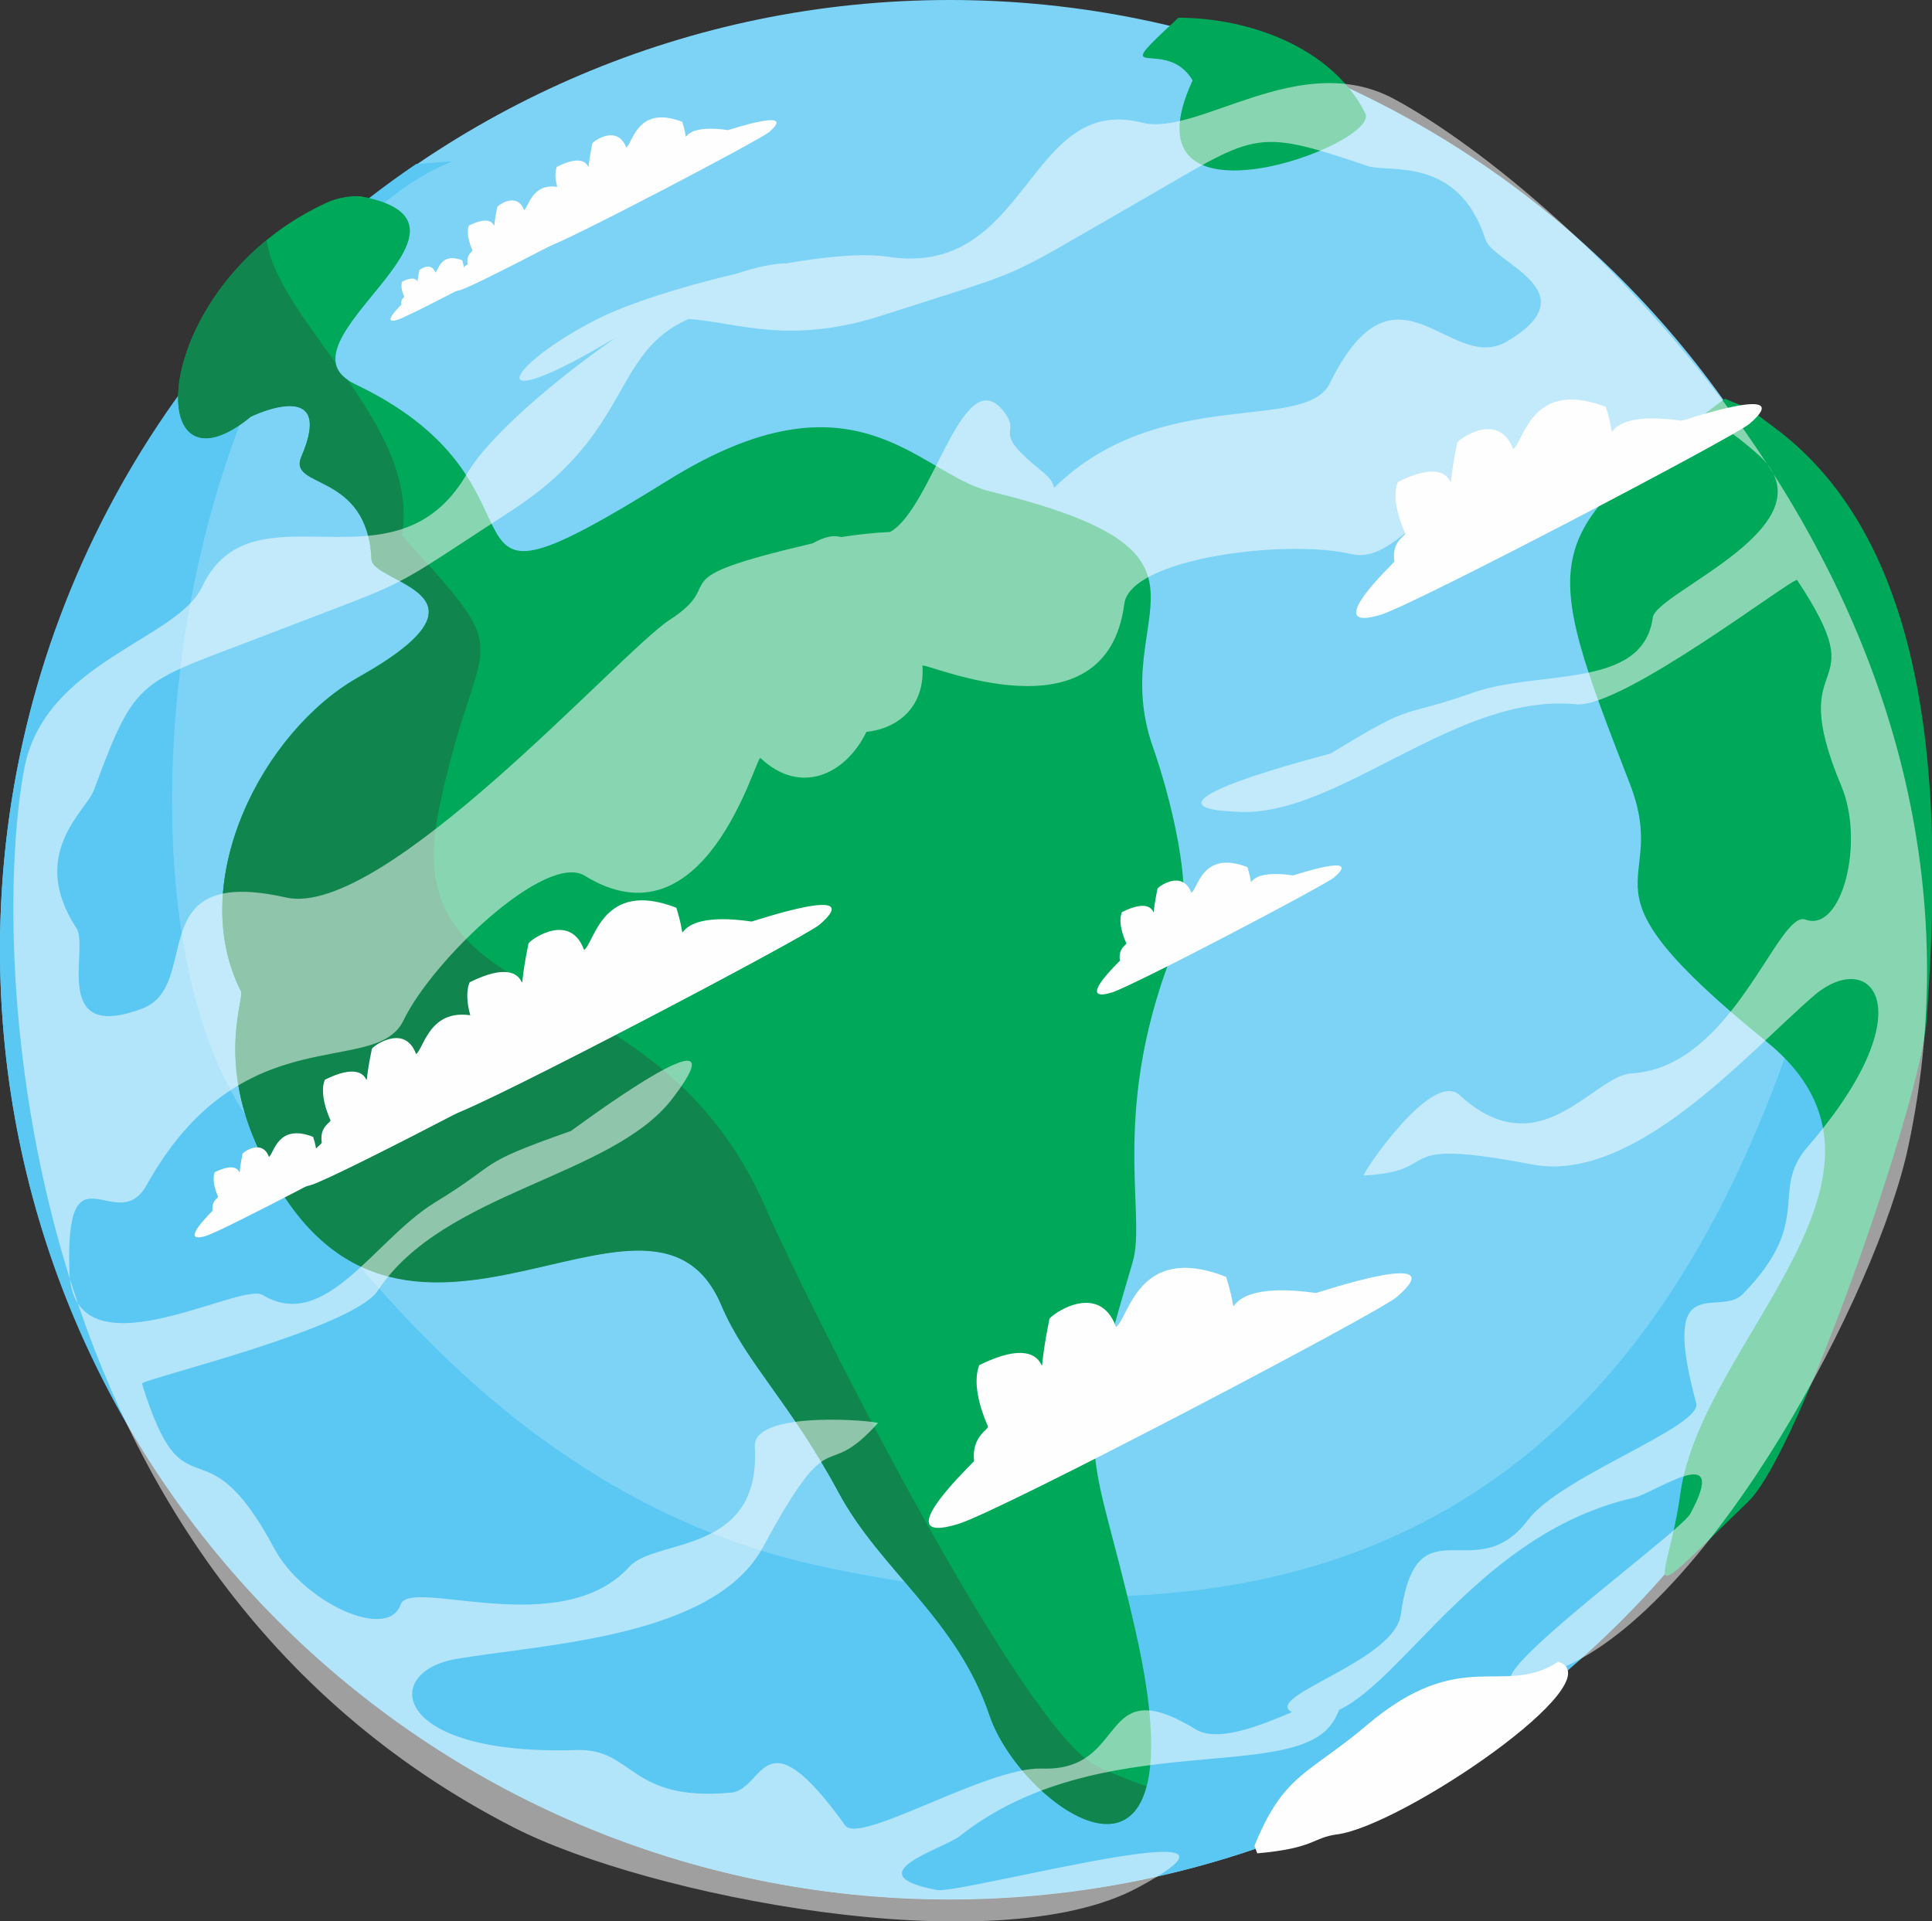 <?xml version="1.0" encoding="utf-8"?>
<!-- Generator: Adobe Illustrator 16.0.3, SVG Export Plug-In . SVG Version: 6.00 Build 0)  -->
<!DOCTYPE svg PUBLIC "-//W3C//DTD SVG 1.1//EN" "http://www.w3.org/Graphics/SVG/1.1/DTD/svg11.dtd">
<svg version="1.1" id="Calque_1" xmlns="http://www.w3.org/2000/svg" xmlns:xlink="http://www.w3.org/1999/xlink" x="0px" y="0px"
	 width="489.9px" height="487.2px" viewBox="0 0 489.9 487.2" enable-background="new 0 0 489.9 487.2" xml:space="preserve">
<rect x="0" y="0" width="489.9" height="487.2" fill="#333333" stroke="none"/>
<path fill-rule="evenodd" clip-rule="evenodd" fill="#7DD3F6" d="M240.8,481.7c132.6,0,240.8-108.2,240.8-240.8
	C481.7,108.2,373.5,0,240.8,0C108.2,0,0,108.2,0,240.8C0,373.5,108.2,481.7,240.8,481.7z"/>
<path fill-rule="evenodd" clip-rule="evenodd" fill="#5BC8F3" d="M474.8,183.7c4.5,18.3,6.8,37.4,6.8,57.1
	c0,133-107.8,240.8-240.8,240.8C107.8,481.7,0,373.8,0,240.8C0,158,41.8,84.9,105.5,41.6l9.2-0.7C47.7,68.3,23.1,225.6,62.5,283.1
	c35.6,52,80.4,100.6,147.5,114.5c160,33.1,230.8-48.4,261.3-197.9C472.4,194.2,473.5,188.8,474.8,183.7z"/>
<path fill-rule="evenodd" clip-rule="evenodd" fill="#00A859" d="M83.5,51.1C38,71.4,35.2,129,63.6,105.6
	c0.3-0.2,21.7-10.4,12.8,10.2c-3.5,8.2,16.8,3.6,17.8,26c0.3,6.2,34.6,8.6-3.3,29.9c-24.3,13.7-43.9,51.9-29.8,79.6
	c0.9,1.8-5.7,16.5,3.6,38.1c33.2,77.3,99.9-1.7,118.2,41.5c6.2,14.6,17.3,24.4,29.8,47.6c10.6,19.7,30,32,38.2,56.4
	c7.9,23.7,54.8,56.7,37-21.5c-11.1-48.9-16.2-41.1-0.7-93.3c3.7-12.3-6.3-39,11.4-81.7c4.9-11.9-2.5-38.3-6.2-48.8
	c-12.3-34.6,24.4-48.9-41.4-65c-18.1-4.4-33.9-32.5-81.6-2.8C103.1,163,145.9,124,90,97.4C68.1,87,128.2,57.2,92.1,49.9
	C89.5,49.4,85.7,50.2,83.5,51.1z"/>
<path fill-rule="evenodd" clip-rule="evenodd" fill="#10854D" d="M67.6,60.9c-29.8,24.4-28.7,65-4,44.8c0.3-0.2,21.7-10.4,12.8,10.2
	c-3.5,8.2,16.8,3.6,17.8,26c0.3,6.2,34.6,8.6-3.3,29.9c-24.3,13.7-43.9,51.9-29.8,79.6c0.9,1.8-5.7,16.5,3.6,38.1
	c33.2,77.3,99.9-1.7,118.2,41.5c6.2,14.6,17.3,24.4,29.8,47.6c10.6,19.7,30,32,38.2,56.4c6,17.8,33.9,40.9,39.8,18
	c-6.2-2.2-12.5-4.8-14.7-6.4c-20.6-15.4-71.3-116.1-81.8-140.2c-28.1-64.4-93.9-46.9-83-100.7c9.8-48,21.6-36.1-9.3-69.9
	c2.4-13.8-5.1-27-13.7-39.4c-1.9-1.3-2.9-2.8-3.2-4.5C77.1,80.8,68.9,70.3,67.6,60.9z"/>
<path fill-rule="evenodd" clip-rule="evenodd" fill="#FEFEFE" d="M318.1,468.1c7.4-18.4,13.9-18.2,28.6-30.7
	c24-20.3,34.6-6.9,48.4-16c14.8,4.7-39.6,41.7-56.1,43.8c-6.2,0.8-5.5,3.5-20.2,4.8L318.1,468.1z"/>
<path fill-rule="evenodd" clip-rule="evenodd" fill="#00A859" d="M437.4,101.1c-47.5,35.3-47.1,38.5-24.1,97.7
	c10.8,27.9-16.8,23.6,34.7,65.4c41.3,33.6-16.5,75.6-21.9,114.5c-3.3,23.8-12.5,30.9,17.3,2c12.9-12.5,43.6-101.6,45.1-121.6
	c3.6-49.4,4.3-118.5-38.2-150.4C441.4,102.1,445.9,104.8,437.4,101.1z"/>
<path fill-rule="evenodd" clip-rule="evenodd" fill="#00A859" d="M298.8,4.5c-19,17.6-3.1,4.3,3.6,15.9
	c-18.7,40.6,47.9,16.3,43.8,8.3C337.6,11.8,316.4,4.5,298.8,4.5z"/>
<path opacity="0.53" fill-rule="evenodd" clip-rule="evenodd" fill="#FEFEFE" d="M6.2,194.7c5.2-26.8,38.7-32.5,45-45.8
	c12.8-27.3,48.8,2.8,67.1-28.6c5.7-9.8,22.7-24.2,38-34.8c-35.3,21.2-28.5,7.5-5-4.5c7.2-3.7,20.9-8.2,35.1-11.5
	c5.8-1.9,10.5-2.8,12.9-2.7c10.2-1.8,19.6-2.6,25.8-1.7c35.9,5.6,35.2-41.4,64.5-34c14.3,3.6,39.9-18.9,63.9-6
	c41.4,22.2,160.2,125.3,130.4,265.6c-7.8,36.9-49.9,116.4-87.9,132.3c-41.6,17.4,29.6-33.6,32.6-39.1c10.3-19-9-5.3-14.2-4.1
	c-38.3,8.6-58,45.8-74.8,53.8c-0.3,0.7-0.7,1.6-1.3,2.6c-9.5,16.7-59.3,1.3-94.9,29.4c-4.2,3.3-27,9.7-5.8,13.7
	c6.1,1.1,90.5-21.9,50.9-0.6c-36.3,19.5-124.5,2-158.1-15.2C2.4,398.1-2.7,240.8,6.2,194.7L6.2,194.7z M174.6,80.9
	c-19.6,8.6-14.2,28.6-44.6,48.4c-33.6,21.9-23.9,16.8-61.4,31.3c-33.6,13-33.9,10.3-44.8,39.8c-1.9,5.2-16.8,16.1-4.4,35
	c3.3,5.1-6.7,29.1,16.6,20.4c15.7-5.9-0.7-36.6,36.5-28.2c24.7,5.6,84.7-62.2,97.3-70.4c15.6-10.1-4.3-9.9,36.2-19.4
	c3.9-2.1,5.6-2,7.3-1.6c4.3-0.7,8.5-1.1,12.4-1.3c11-6.1,18.7-45,29.3-29.9c3.8,5.5-3.9,4,9.2,14.5c1.8,1.4,2.8,2.8,3.1,4.2
	c26.8-26.3,63.6-13.7,69.9-26.5c16.9-34.2,30.4-2.1,44.9-10.6c21.4-12.6-3.6-20-5.4-25.8c-6.9-21.5-24.7-16.9-29.9-18.7
	c-29.8-10.1-27.9-8.2-59.2,9.7c-34.9,20-24.8,15.6-63,27.9C200.2,87.8,187,81.7,174.6,80.9L174.6,80.9z M219.7,185.6
	c-5.3,10.9-16.8,16.2-26.9,6.6c-1.4,0.4-14.1,48.6-44.5,29.9c-9.8-6.1-38.6,21.3-46,36.7c-7.1,14.7-41-1.6-65.1,41.7
	c-7.6,13.6-20.7-11.6-19.6,22c0.9,27.5,43.2,2.4,49,5.9c15.9,9.6,28.3-14,43.6-23.4c17.4-10.6,9.8-9.5,34.6-18.2
	c0.2-0.1,45.3-33.8,25.7-8.2c-15.3,20-58.1,23.5-74.7,48.7c-6.5,9.8-60.1,22.5-59.8,23.6c11,35.4,15.3,7.7,33.5,41.7
	c7.3,13.7,28.8,23.7,32.1,14.3c2.4-7,40.7,9.5,58-9.6c6.6-7.3,33.4-2.8,31.8-30.4c-0.6-9.6,31.6-6.5,31.2-6
	c-14.2,15.8-11-2.1-29.1,31.4c-12.4,23-55.5,24.6-77.8,28.4c-19.3,3.3-16.3,24.6,30.4,23.1c14.8-0.5,13.2,13.2,39.3,10.8
	c8.5-0.8,7.9-20.9,28.9,8.3c3.6,5.1,36-14.9,49.9-14.4c22.4,0.8,13.8-25.3,39.1-9.9c5.5,3.3,16-0.9,24.3-4.4
	c-7.6-4,25.9-12.8,27.6-24.7c4-29.4,18.8-6.2,32.3-24.1c8.4-11.1,44.3-23.6,42.6-29.6c-9.4-34.7,5.8-21.5,11.8-27.6
	c18.3-18.7,6.7-26.1,16.4-37.3c30.6-35.3,16-51.1,1.3-38.1c-17.1,14.9-45.4,47.4-71.1,42.5c-37.4-7.1-21.5,1.7-42.7,2.8
	c-0.7,0,17.2-26.9,24.3-20.4c20.4,18.7,33.8-4.9,43.6-5.5c25.8-1.4,37.1-41.5,44.1-39c9.3,3.4,15.1-19.7,9.1-33.9
	c-14.9-35.5,9.3-21.3-11.2-52.2c-0.7-1-44.3,32.6-56,31.5c-30.1-3-59.8,28-84.9,27.3c-32.2-0.9,22.4-14.7,22.6-14.8
	c22.4-13.7,16.7-8.6,36-15.4c16.9-6,43.2-0.7,45.7-19.1c0.9-6.6,47.1-23.7,26.3-41.7c-25.4-22.1-14.1,4-29.4,1.3
	c-48.8-8.6-57.5,28-73.4,24.3c-16.6-3.9-56,1.1-57.5,12.6c-4.6,35.4-50.1,14.9-51.2,15.7C234.6,178.9,228.1,184.7,219.7,185.6z"/>
<path fill-rule="evenodd" clip-rule="evenodd" fill="#FEFEFE" d="M250.5,361.7c-4.8-11-2.1-15.4-2.2-15.5
	c22.6-11.2,12.7,13.4,17.8-11.7c0.2-0.9,12.5-9.9,16.9,2c3.3-2.2,5.5-21.5,27.9-12.7c5.2,16.3-5.9,0,22.8,4.1
	c0.3,0,35.5-11.9,20.5,1c-4.6,4-100.8,54.5-111.3,57.6c-18.8,5.7,4.2-15.8,4.1-16C246.3,364.1,250.9,362.5,250.5,361.7z"/>
<path fill-rule="evenodd" clip-rule="evenodd" fill="#FEFEFE" d="M285.6,239.2c-2.5-5.6-1.1-7.8-1.1-7.9c11.4-5.7,6.4,6.8,9-5.9
	c0.1-0.5,6.3-5,8.6,1c1.7-1.1,2.8-10.9,14.2-6.5c2.6,8.3-3,0,11.6,2.1c0.2,0,18-6,10.4,0.5c-2.3,2-51.1,27.6-56.4,29.2
	c-9.5,2.9,2.1-8,2.1-8.1C283.4,240.4,285.8,239.6,285.6,239.2z"/>
<g>
	<path fill-rule="evenodd" clip-rule="evenodd" fill="#FEFEFE" d="M142.3,50.2c-2.4-5.6-1.1-7.8-1.1-7.9c11.4-5.7,6.4,6.8,9-5.9
		c0.1-0.5,6.3-5,8.6,1c1.7-1.1,2.8-10.9,14.2-6.5c2.6,8.3-3,0,11.6,2.1c0.2,0,18-6,10.4,0.5c-2.3,2-51.1,27.6-56.4,29.2
		c-9.5,2.9,2.1-8,2.1-8.1C140.1,51.4,142.5,50.6,142.3,50.2z"/>
	<path fill-rule="evenodd" clip-rule="evenodd" fill="#FEFEFE" d="M119.8,63.5c-1.9-4.4-0.9-6.2-0.9-6.3c9.1-4.5,5.1,5.4,7.2-4.7
		c0.1-0.4,5-4,6.8,0.8c1.3-0.9,2.2-8.6,11.3-5.1c2.1,6.6-2.4,0,9.2,1.7c0.1,0,14.3-4.8,8.3,0.4c-1.9,1.6-40.6,21.9-44.8,23.2
		c-7.6,2.3,1.7-6.4,1.7-6.5C118.1,64.5,119.9,63.8,119.8,63.5z"/>
	<path fill-rule="evenodd" clip-rule="evenodd" fill="#FEFEFE" d="M102.5,75.2c-1.2-2.7-0.5-3.7-0.5-3.8c5.5-2.7,3.1,3.2,4.3-2.8
		c0-0.2,3-2.4,4.1,0.5c0.8-0.5,1.3-5.2,6.8-3.1c1.2,3.9-1.4,0,5.5,1c0.1,0,8.6-2.9,5,0.2c-1.1,1-24.4,13.2-26.9,13.9
		c-4.5,1.4,1-3.8,1-3.9C101.5,75.8,102.6,75.4,102.5,75.2z"/>
</g>
<g>
	<path fill-rule="evenodd" clip-rule="evenodd" fill="#FEFEFE" d="M120.9,262.1c-4-9.2-1.8-12.9-1.8-13c18.9-9.4,10.6,11.2,14.9-9.8
		c0.2-0.8,10.5-8.3,14.1,1.6c2.7-1.8,4.6-18,23.4-10.7c4.3,13.7-4.9,0,19.1,3.5c0.3,0,29.7-10,17.2,0.8
		c-3.9,3.3-84.4,45.6-93.1,48.2c-15.7,4.7,3.5-13.2,3.5-13.4C117.4,264.1,121.2,262.8,120.9,262.1z"/>
	<path fill-rule="evenodd" clip-rule="evenodd" fill="#FEFEFE" d="M83.8,284.1c-3.2-7.3-1.4-10.2-1.4-10.3c15-7.4,8.4,8.9,11.9-7.8
		c0.1-0.6,8.3-6.6,11.2,1.3c2.2-1.4,3.6-14.3,18.6-8.5c3.4,10.9-3.9,0,15.2,2.8c0.2,0,23.6-7.9,13.6,0.6c-3.1,2.6-67.1,36.2-74,38.3
		c-12.5,3.8,2.8-10.5,2.7-10.7C80.9,285.7,84,284.6,83.8,284.1z"/>
	<path fill-rule="evenodd" clip-rule="evenodd" fill="#FEFEFE" d="M55.3,303.5c-1.9-4.4-0.8-6.1-0.9-6.2c9-4.5,5.1,5.3,7.1-4.7
		c0.1-0.4,5-3.9,6.7,0.8c1.3-0.9,2.2-8.6,11.2-5.1c2.1,6.5-2.3,0,9.1,1.7c0.1,0,14.2-4.8,8.2,0.4c-1.8,1.6-40.2,21.7-44.4,23
		c-7.5,2.3,1.7-6.3,1.6-6.4C53.6,304.4,55.4,303.8,55.3,303.5z"/>
</g>
<path fill-rule="evenodd" clip-rule="evenodd" fill="#FEFEFE" d="M356.3,135.2c-4.1-9.3-1.8-12.9-1.8-13c18.9-9.4,10.7,11.2,15-9.9
	c0.2-0.8,10.5-8.3,14.2,1.6c2.7-1.8,4.6-18,23.5-10.7c4.3,13.7-4.9,0,19.2,3.5c0.3,0,29.8-10,17.2,0.8c-3.9,3.3-84.7,45.7-93.5,48.4
	c-15.8,4.8,3.5-13.3,3.5-13.5C352.7,137.2,356.6,135.9,356.3,135.2z"/>
</svg>
